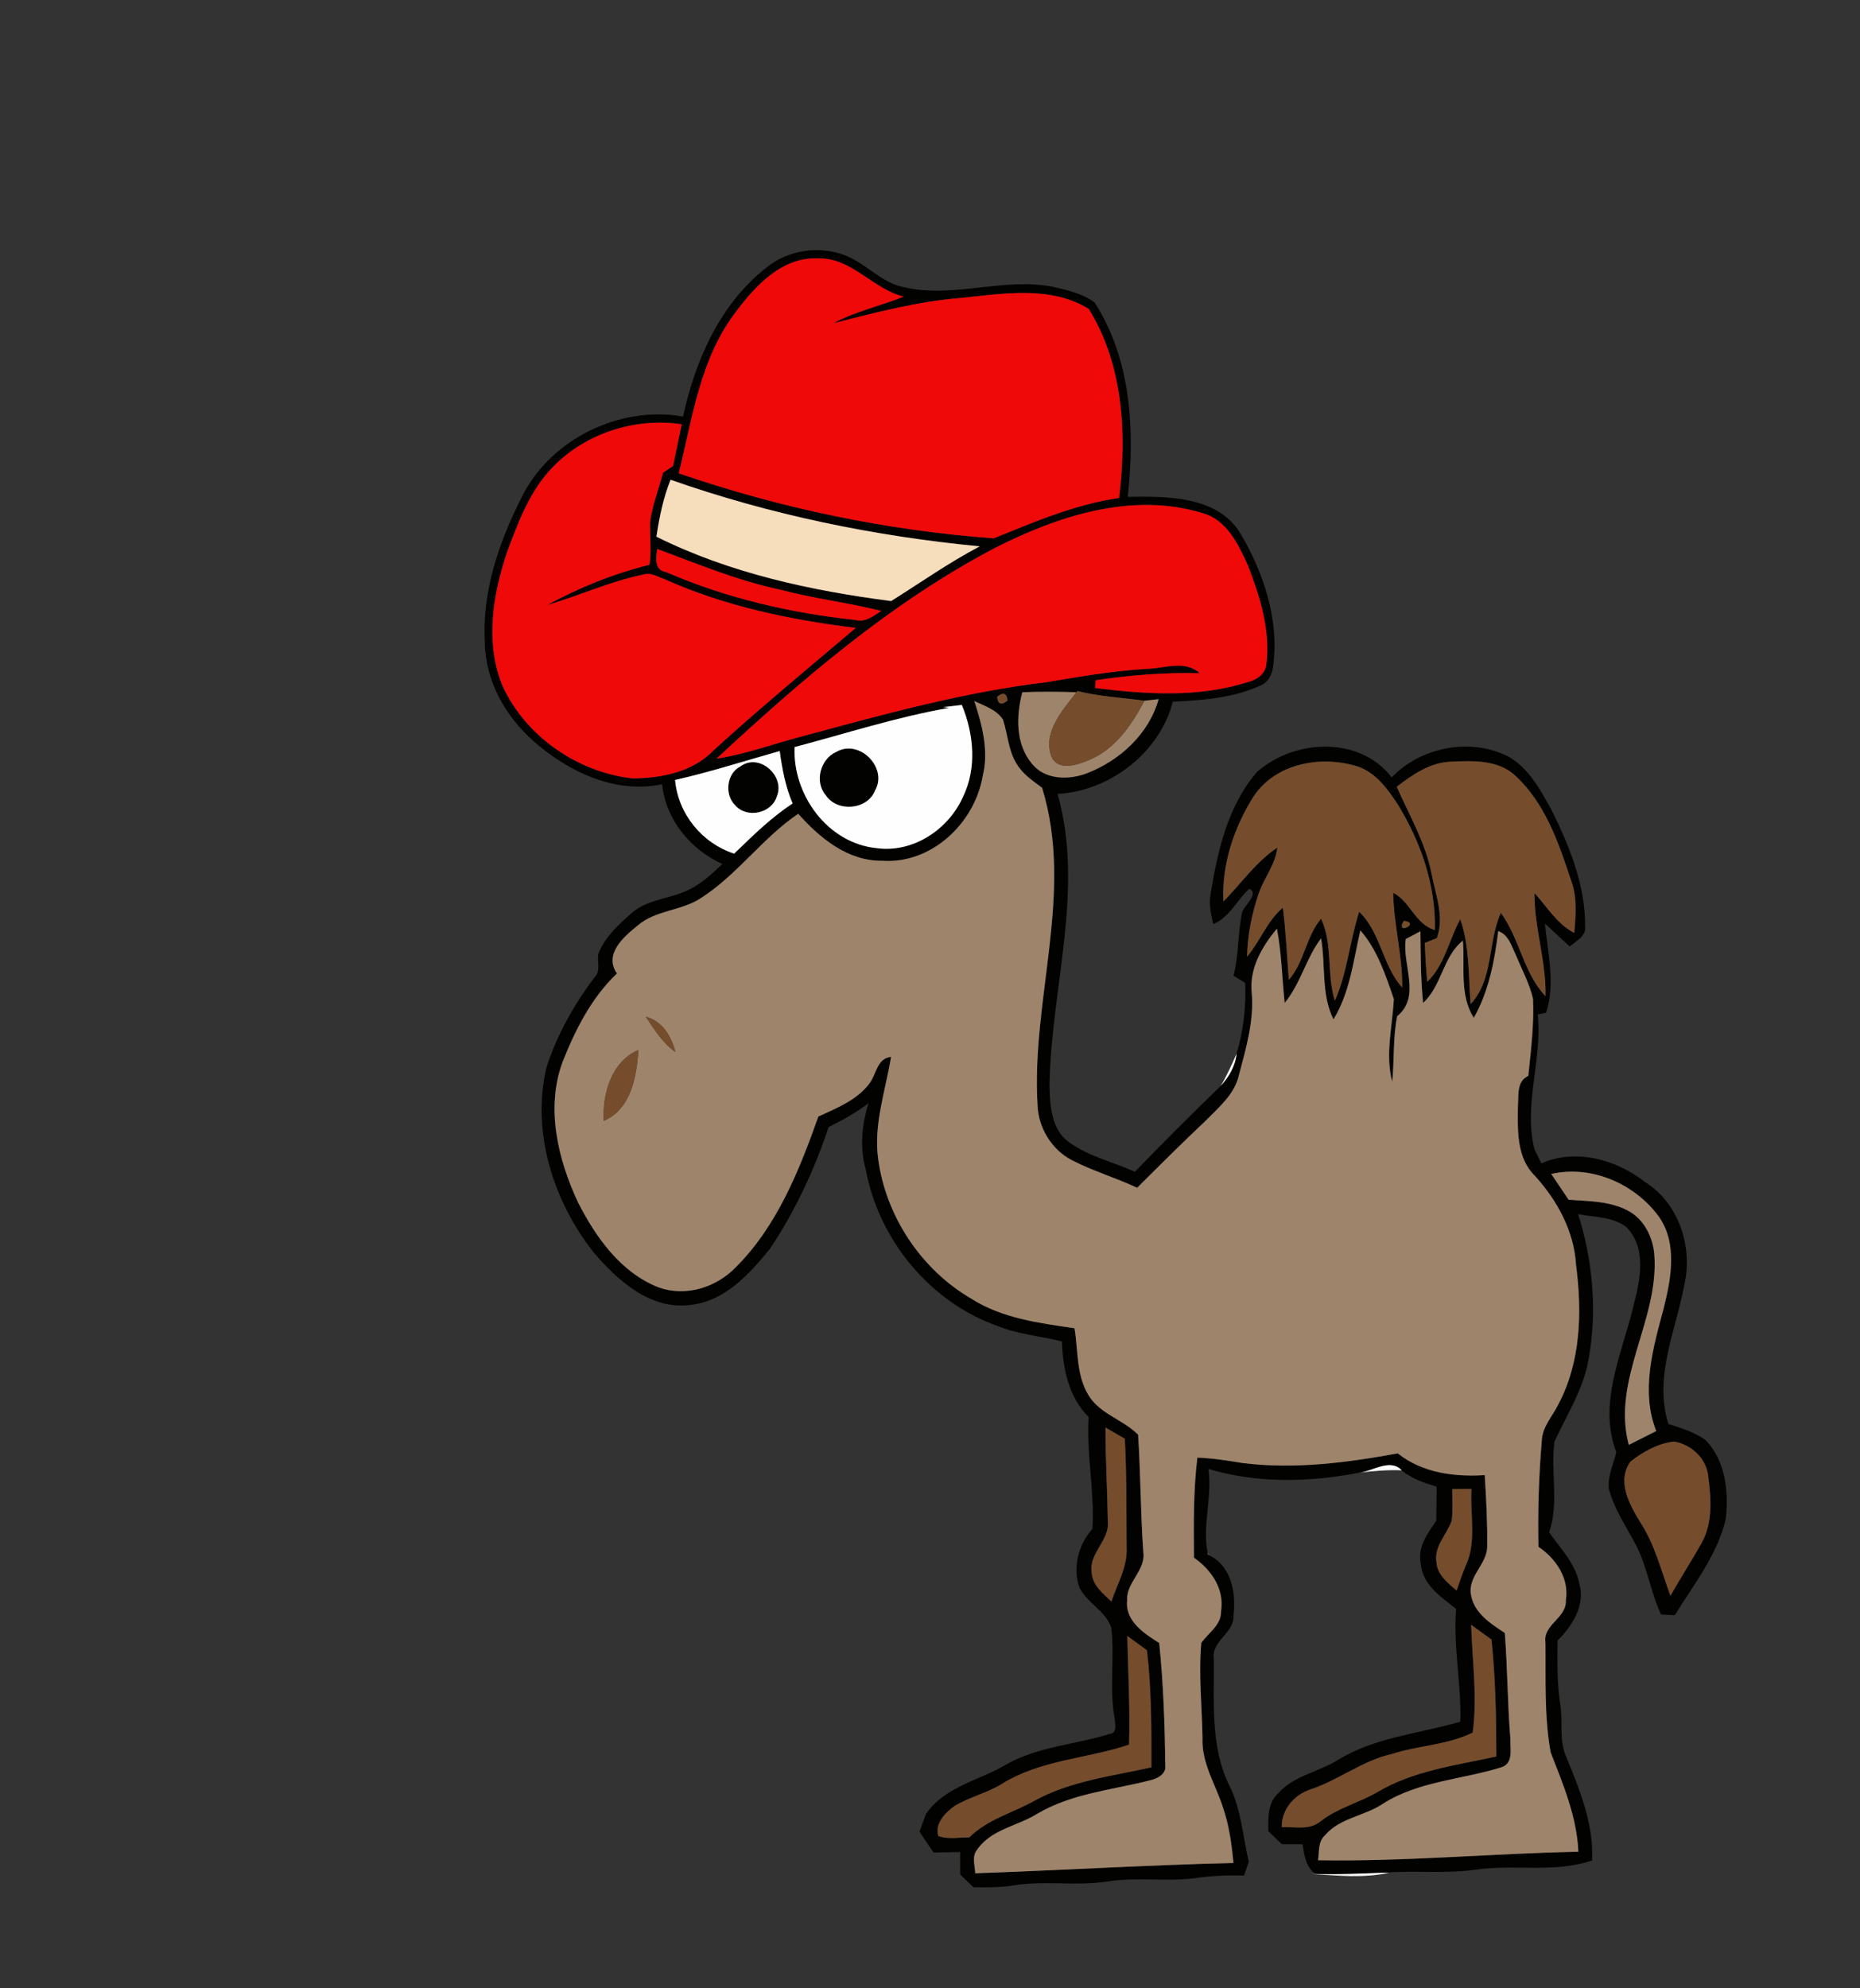 <?xml version="1.0" encoding="UTF-8" ?>
<!DOCTYPE svg PUBLIC "-//W3C//DTD SVG 1.1//EN" "http://www.w3.org/Graphics/SVG/1.1/DTD/svg11.dtd">
<svg width="350pt" height="374pt" viewBox="0 0 350 374" version="1.1" xmlns="http://www.w3.org/2000/svg">
<rect x="0" y="0" width="350" height="374" fill="#333333" stroke="none"/>
<g id="#020201fe">
<path fill="#020201" opacity="1.00" d=" M 144.31 50.26 C 148.37 46.99 154.13 46.18 158.98 48.01 C 162.95 49.53 165.79 53.19 170.07 54.02 C 179.39 56.20 188.83 52.09 198.18 53.96 C 200.87 54.59 203.73 55.21 205.98 56.91 C 212.92 67.67 213.56 81.07 212.21 93.46 C 219.59 93.34 229.24 93.24 233.51 100.50 C 237.80 107.82 240.68 116.50 239.60 125.07 C 239.48 126.69 238.70 128.39 237.08 129.00 C 231.94 131.29 226.25 131.74 220.69 131.98 C 218.26 141.56 208.79 148.83 199.01 149.33 C 204.10 167.37 197.80 185.80 197.49 204.03 C 197.56 207.81 197.76 212.41 201.14 214.84 C 204.86 217.52 209.42 218.56 213.56 220.41 C 218.84 214.92 224.26 209.56 229.71 204.25 C 231.26 202.56 232.47 200.50 232.69 198.19 C 233.98 193.88 234.51 189.38 234.30 184.89 C 233.76 184.55 232.67 183.87 232.12 183.53 C 233.13 179.59 232.89 175.47 233.76 171.50 C 234.19 170.32 236.96 168.08 235.11 167.17 C 232.79 169.18 231.45 172.53 228.31 173.82 C 227.90 172.03 227.46 170.20 227.77 168.36 C 229.09 160.19 230.98 151.65 236.52 145.21 C 243.50 139.03 255.85 138.35 261.87 146.23 C 267.37 140.51 276.71 138.67 283.83 142.31 C 287.65 144.46 289.80 148.49 291.87 152.18 C 295.29 159.05 298.32 166.43 298.27 174.24 C 298.51 176.14 296.55 176.97 295.39 178.04 C 293.82 176.60 292.26 175.17 290.71 173.71 C 291.24 179.23 292.73 185.12 290.92 190.50 L 289.36 190.82 C 290.25 199.32 286.64 207.78 288.74 216.18 C 289.17 217.06 289.60 217.94 290.04 218.83 C 296.58 215.95 304.23 218.13 309.64 222.40 C 315.76 226.26 318.46 234.19 317.05 241.13 C 315.51 249.95 311.10 258.81 313.94 267.85 C 316.37 268.64 318.92 269.36 321.00 270.93 C 324.71 274.84 325.36 280.73 324.71 285.87 C 323.10 292.54 318.69 298.07 315.15 303.82 C 314.51 303.78 313.22 303.71 312.57 303.68 C 310.59 299.52 310.02 294.84 307.90 290.74 C 306.08 287.25 303.78 283.95 302.75 280.10 C 302.46 277.71 303.61 275.44 304.15 273.15 C 300.65 264.05 305.17 254.78 307.29 245.95 C 308.56 241.06 310.00 235.00 306.12 230.89 C 303.59 228.81 300.01 229.00 296.95 228.37 C 299.71 237.00 300.55 246.44 298.98 255.39 C 298.07 261.11 294.89 266.00 292.51 271.16 C 291.73 276.81 293.42 282.73 291.50 288.22 C 293.63 291.29 296.47 294.08 297.19 297.90 C 298.35 301.97 295.85 305.84 293.08 308.61 C 293.05 312.69 292.98 316.78 293.63 320.83 C 294.11 323.92 293.37 327.21 294.61 330.18 C 297.16 336.44 299.96 343.08 299.58 349.95 C 292.56 352.36 285.04 350.64 277.83 351.66 C 272.05 352.51 266.18 351.79 260.37 352.25 C 256.09 352.41 251.80 352.62 247.52 352.49 C 245.71 351.18 245.42 348.92 245.10 346.90 C 243.79 346.89 242.49 346.89 241.20 346.89 C 240.56 346.27 239.29 345.04 238.65 344.42 C 238.67 341.97 238.49 339.19 240.47 337.37 C 243.40 333.99 248.11 333.33 251.77 331.04 C 258.75 326.75 267.09 326.10 274.79 323.85 C 275.01 316.75 273.43 309.74 274.00 302.63 C 271.19 300.40 267.66 298.10 267.36 294.15 C 266.65 291.04 268.65 288.45 270.26 286.04 C 270.30 283.90 270.32 281.77 270.33 279.64 C 268.11 278.98 265.89 278.22 264.02 276.80 L 263.76 276.56 C 261.55 274.23 258.24 276.80 255.63 277.04 C 246.32 278.82 236.51 279.06 227.39 276.30 C 228.17 281.55 226.21 286.75 227.23 292.01 L 227.26 292.38 L 227.59 292.58 C 231.75 294.61 232.63 299.73 232.11 303.89 C 232.30 307.20 227.89 308.63 228.41 312.00 C 228.50 320.04 227.68 328.59 231.41 336.02 C 233.57 340.47 233.87 345.45 234.99 350.20 C 234.76 350.85 234.30 352.15 234.08 352.80 C 230.99 352.70 227.90 352.83 224.85 353.28 C 219.36 353.99 213.80 353.02 208.32 353.92 C 202.44 354.82 196.46 353.66 190.59 354.66 C 188.13 355.04 185.63 355.03 183.16 354.98 C 182.54 354.38 181.30 353.19 180.68 352.59 C 180.67 351.18 180.67 349.77 180.67 348.36 C 179.01 348.39 177.34 348.42 175.68 348.46 C 174.77 347.16 173.88 345.85 173.02 344.52 C 173.32 343.71 173.91 342.08 174.21 341.26 C 177.83 335.94 184.38 334.93 189.55 331.78 C 195.49 328.51 202.41 328.14 208.79 326.16 C 210.41 325.97 209.78 324.01 209.70 322.96 C 208.73 317.39 209.78 311.72 209.10 306.13 C 208.02 302.92 204.38 301.47 203.03 298.41 C 201.85 294.62 202.96 290.51 205.57 287.58 C 206.00 280.54 204.41 273.58 204.84 266.53 C 201.08 262.79 200.00 257.43 199.82 252.32 C 195.84 251.31 191.68 251.02 187.84 249.46 C 175.00 244.98 165.30 233.16 162.88 219.84 C 161.75 215.76 162.18 211.48 163.44 207.49 C 161.12 209.29 158.54 210.70 155.92 212.01 C 153.24 220.07 149.59 227.86 144.86 234.93 C 141.02 239.63 136.50 244.67 130.09 245.43 C 122.48 246.54 116.20 240.86 111.64 235.50 C 104.11 225.90 99.99 212.95 102.81 200.86 C 104.78 194.68 108.02 188.93 111.93 183.77 C 113.20 182.49 112.15 180.63 112.70 179.11 C 114.01 176.11 116.47 173.83 118.89 171.72 C 121.67 169.29 125.50 169.12 128.78 167.74 C 131.55 166.61 133.80 164.57 135.92 162.52 C 129.88 159.76 125.32 154.22 124.58 147.52 C 115.73 149.36 107.04 145.20 100.51 139.51 C 95.18 134.85 91.35 128.15 91.24 120.95 C 90.65 111.25 93.94 101.81 98.29 93.28 C 103.74 82.51 116.70 76.25 128.53 78.35 C 130.84 67.73 135.53 57.08 144.31 50.26 M 138.55 58.57 C 131.75 67.32 130.31 78.60 127.72 89.03 C 146.83 95.60 166.85 99.78 186.99 101.26 C 194.65 98.17 202.32 94.85 210.58 93.67 C 212.04 81.65 211.41 68.65 204.87 58.11 C 197.79 53.72 188.91 55.21 181.06 56.02 C 172.82 56.66 164.82 58.77 156.84 60.79 C 161.02 58.54 165.69 57.56 170.06 55.79 C 164.20 54.39 160.29 48.44 153.96 48.61 C 147.26 48.28 142.23 53.63 138.55 58.57 M 103.94 87.94 C 99.70 92.34 97.52 98.19 95.43 103.82 C 92.70 111.87 91.24 121.02 94.60 129.11 C 98.99 138.55 108.70 145.26 119.00 146.41 C 124.43 146.38 130.32 145.24 134.24 141.17 C 142.94 133.22 152.05 125.73 161.02 118.11 C 148.72 116.60 136.41 114.05 125.05 108.94 C 123.78 108.52 122.47 107.62 121.08 108.07 C 114.85 109.34 109.03 112.03 102.95 113.82 C 109.02 110.50 115.49 107.90 122.22 106.23 C 122.63 103.51 122.22 100.78 122.34 98.06 C 122.80 94.93 123.96 91.96 124.77 88.91 C 125.24 88.60 126.18 87.97 126.65 87.65 C 127.20 85.04 127.75 82.42 128.27 79.80 C 119.49 78.50 110.11 81.51 103.94 87.94 M 126.18 90.24 C 124.81 93.67 124.06 97.31 123.52 100.95 C 137.28 107.80 152.54 111.10 167.69 113.06 C 173.21 109.59 178.56 105.82 184.35 102.77 C 164.57 100.86 144.93 96.84 126.18 90.24 M 187.20 103.08 C 167.72 113.31 150.87 127.80 134.83 142.70 C 140.32 141.88 145.53 139.90 150.89 138.52 C 166.02 134.44 181.19 130.20 196.79 128.34 C 203.13 127.27 209.48 126.19 215.91 125.80 C 219.19 125.72 222.98 124.09 225.75 126.63 C 219.19 126.47 212.68 126.98 206.18 127.95 L 206.06 129.41 C 215.63 130.59 225.59 131.28 234.91 128.26 C 236.56 127.85 238.10 126.76 238.29 124.93 C 239.09 118.57 237.09 112.21 234.81 106.33 C 233.02 102.37 230.81 97.74 226.23 96.50 C 212.99 92.48 199.06 97.06 187.20 103.08 M 123.68 103.26 C 123.41 104.99 123.09 107.26 125.38 107.62 C 136.67 112.52 148.81 115.33 161.03 116.62 C 162.89 117.11 164.36 115.84 165.83 114.92 C 159.59 113.34 153.16 112.61 146.94 110.95 C 138.91 109.26 131.33 106.11 123.68 103.26 M 192.37 130.21 C 191.19 134.73 191.06 140.04 194.29 143.78 C 196.79 146.74 201.17 146.72 204.53 145.45 C 210.73 143.05 216.19 138.05 218.02 131.51 C 217.35 131.58 216.02 131.73 215.35 131.81 C 211.14 131.22 206.86 131.03 202.73 129.98 L 202.55 130.21 C 199.16 130.10 195.76 130.08 192.37 130.21 M 187.62 131.08 C 187.79 132.50 188.45 132.72 189.59 131.76 C 189.42 130.34 188.76 130.11 187.62 131.08 M 183.34 131.87 C 184.82 136.41 186.11 141.25 184.91 146.02 C 183.38 154.86 175.26 162.57 166.00 161.91 C 159.53 161.99 154.26 157.64 150.20 153.07 C 143.49 157.62 138.77 164.50 131.96 168.89 C 128.30 171.35 123.44 171.15 120.03 174.06 C 117.37 176.21 113.58 179.44 116.09 183.11 C 111.28 187.69 108.24 193.73 105.83 199.84 C 102.67 208.52 105.00 218.11 108.78 226.19 C 112.14 232.77 116.83 239.39 123.97 242.17 C 129.04 243.97 134.72 242.19 138.40 238.42 C 146.19 230.68 150.38 220.20 153.99 210.02 C 157.48 208.41 161.37 206.90 163.70 203.66 C 164.95 201.93 165.05 199.05 167.67 198.80 C 166.63 205.17 164.35 211.48 165.25 218.02 C 166.71 228.82 173.35 238.79 182.77 244.28 C 188.60 247.99 195.52 248.86 202.19 249.84 C 202.89 253.99 202.51 258.49 204.72 262.26 C 206.81 265.93 211.30 266.98 214.16 269.86 C 214.64 277.23 214.61 284.64 215.15 292.02 C 215.58 295.44 211.90 297.64 212.10 301.02 C 211.67 304.91 215.28 307.25 218.13 309.04 C 218.92 316.66 219.18 324.34 219.27 332.00 C 219.53 333.83 217.58 334.64 216.13 334.95 C 209.09 336.71 201.58 337.40 195.21 341.15 C 191.48 343.50 186.49 344.08 183.86 347.94 C 182.82 349.21 183.47 350.90 183.51 352.36 C 199.71 351.80 215.89 350.81 232.10 350.42 C 231.77 346.91 231.29 343.38 230.15 340.04 C 228.78 335.71 226.08 331.68 226.28 326.97 C 226.19 321.00 225.51 315.00 226.05 309.03 C 227.40 307.10 229.85 305.68 229.77 303.03 C 230.43 298.89 227.92 295.26 224.67 293.00 C 224.61 286.72 224.55 280.42 225.31 274.18 C 228.19 274.27 231.04 274.75 233.88 275.20 C 243.62 276.41 253.42 275.13 263.01 273.38 C 267.69 277.07 273.62 277.82 279.39 277.47 C 279.66 281.98 279.91 286.51 279.85 291.04 C 279.73 294.29 276.15 296.58 276.80 300.00 C 277.38 303.41 280.48 305.40 283.16 307.15 C 283.67 313.76 283.67 320.41 284.21 327.02 C 284.14 328.89 284.87 331.72 282.48 332.44 C 275.12 334.74 266.98 335.02 260.29 339.24 C 256.81 341.62 252.10 341.91 249.29 345.26 C 247.98 346.45 248.28 348.34 248.01 349.91 C 264.36 350.19 280.66 348.63 297.00 348.31 C 296.72 341.72 294.13 335.63 291.78 329.59 C 290.57 322.79 290.88 315.81 290.81 308.93 C 290.30 305.57 294.82 304.37 294.65 301.02 C 295.31 296.88 292.79 293.18 289.49 290.95 C 289.35 284.30 289.56 277.63 290.12 271.00 C 290.21 268.37 292.15 266.39 293.25 264.13 C 297.48 256.14 297.72 246.76 296.57 237.98 C 296.21 231.63 293.04 225.80 288.83 221.18 C 285.31 217.74 285.58 212.48 285.63 207.95 C 285.79 205.94 285.36 203.41 287.58 202.37 C 288.09 197.55 288.68 192.71 288.47 187.87 C 287.82 185.05 286.42 182.49 285.33 179.83 C 284.46 178.09 283.96 175.89 281.93 175.13 C 281.24 180.75 280.15 186.46 277.33 191.45 C 274.57 187.12 275.69 181.77 275.27 176.94 C 271.52 179.92 271.33 185.40 267.79 188.65 C 267.31 184.17 267.34 179.67 267.28 175.17 C 266.59 175.54 265.21 176.27 264.52 176.64 C 263.81 181.43 267.47 187.46 262.91 191.14 C 262.09 195.22 262.39 199.39 261.98 203.51 C 260.62 198.37 262.01 193.11 262.28 187.93 C 260.74 183.44 259.17 178.63 255.98 175.01 C 254.67 180.68 254.03 186.68 250.92 191.75 C 248.57 187.00 249.47 181.57 248.59 176.50 C 245.76 180.24 244.75 185.01 241.74 188.65 C 241.24 184.00 241.17 179.29 240.28 174.68 C 237.47 178.06 235.04 182.20 235.55 186.77 C 235.99 192.03 234.48 197.13 233.15 202.15 C 232.36 205.82 229.33 208.30 226.83 210.85 C 222.47 214.96 218.22 219.19 213.98 223.42 C 209.95 221.53 205.65 220.27 201.69 218.23 C 197.90 216.25 195.41 212.19 195.24 207.93 C 194.01 187.99 202.17 167.86 196.09 148.18 C 194.35 146.88 192.47 145.63 191.33 143.73 C 189.72 141.20 189.64 138.11 188.72 135.33 C 187.48 133.48 185.25 132.78 183.34 131.87 M 177.45 133.01 L 178.61 133.15 C 168.75 134.86 159.19 137.98 149.52 140.52 C 149.13 149.49 155.73 158.60 164.93 159.53 C 171.72 160.48 178.37 156.11 181.14 150.03 C 183.86 144.57 183.26 138.09 180.99 132.60 C 180.10 132.70 178.33 132.91 177.45 133.01 M 127.03 146.71 C 127.60 153.09 132.08 158.59 138.15 160.57 C 141.63 157.21 145.08 153.79 149.15 151.14 C 147.81 148.00 147.18 144.64 146.72 141.27 C 140.17 143.11 133.68 145.21 127.03 146.71 M 235.82 149.92 C 232.18 155.72 229.87 162.67 230.21 169.57 C 233.57 166.16 236.33 162.12 240.36 159.43 C 240.01 162.61 237.86 165.12 236.85 168.08 C 235.55 171.90 234.74 175.90 234.67 179.95 C 237.13 177.03 238.44 173.23 241.40 170.73 C 241.97 175.24 242.17 179.78 242.52 184.31 C 245.46 180.96 245.75 176.14 248.59 172.80 C 250.85 177.66 249.60 183.20 251.18 188.24 C 253.55 182.91 253.97 177.01 255.76 171.50 C 259.83 175.41 260.12 181.58 263.85 185.76 C 263.94 179.75 262.24 173.91 262.16 167.92 C 265.39 169.61 266.32 173.86 270.00 174.94 C 270.21 166.52 267.34 158.30 262.95 151.20 C 261.09 148.38 258.92 145.42 255.63 144.23 C 248.72 141.99 239.99 143.50 235.82 149.92 M 262.83 147.99 C 265.17 153.31 268.19 158.42 269.35 164.19 C 270.09 168.23 271.85 172.37 270.38 176.46 C 269.81 176.69 268.67 177.15 268.09 177.37 C 268.20 179.81 268.34 182.24 268.57 184.68 C 271.88 181.49 272.64 176.78 274.79 172.89 C 276.56 178.04 276.29 183.52 276.73 188.87 C 281.08 184.20 279.93 177.25 282.41 171.71 C 285.97 176.53 286.67 183.03 290.82 187.37 C 290.98 180.82 288.69 174.52 288.75 167.98 C 291.13 170.58 292.99 173.81 296.24 175.48 C 296.50 172.23 296.81 168.85 295.67 165.73 C 293.32 158.60 290.76 151.04 285.07 145.84 C 281.80 142.87 277.06 143.09 272.95 143.28 C 269.07 143.44 265.79 145.70 262.83 147.99 M 264.16 173.21 C 262.39 176.06 267.49 173.60 264.16 173.21 M 291.90 220.82 C 292.98 222.44 294.07 224.06 295.17 225.67 C 298.94 225.95 302.96 225.90 306.39 227.75 C 309.40 229.37 311.04 232.72 311.30 236.04 C 312.22 248.28 303.22 259.49 306.49 271.78 C 308.21 270.91 309.93 270.05 311.65 269.18 C 308.70 261.63 311.05 253.59 313.05 246.13 C 314.45 240.54 315.70 233.94 312.16 228.86 C 307.63 222.67 299.51 219.10 291.90 220.82 M 208.02 268.52 C 208.02 274.37 208.37 280.20 208.46 286.05 C 208.92 289.70 204.84 292.11 205.43 295.78 C 205.54 298.17 207.55 299.72 209.13 301.24 C 210.25 297.88 212.23 294.65 211.99 290.99 C 211.96 284.20 212.00 277.41 211.66 270.63 C 210.44 269.93 209.23 269.22 208.02 268.52 M 306.81 274.92 C 304.18 278.58 306.61 282.98 308.62 286.28 C 311.41 290.52 312.60 295.48 314.34 300.17 C 316.22 296.78 318.36 293.53 320.24 290.14 C 322.35 286.31 321.97 281.71 321.42 277.54 C 321.03 274.25 318.18 271.66 314.98 271.16 C 311.97 271.50 309.16 273.08 306.81 274.92 M 273.26 280.09 C 273.28 282.06 273.41 284.05 273.18 286.02 C 272.27 288.64 269.80 290.86 270.30 293.84 C 270.44 296.22 272.44 297.74 274.09 299.18 C 274.60 297.66 275.13 296.16 275.72 294.69 C 277.95 290.13 276.58 284.92 276.89 280.06 C 275.67 280.07 274.46 280.08 273.26 280.09 M 276.83 305.63 C 277.04 312.36 278.03 319.20 277.13 325.89 C 272.39 328.26 266.90 328.30 261.90 329.93 C 256.37 331.16 251.89 334.85 246.56 336.60 C 243.50 337.64 241.15 340.35 241.19 343.67 C 243.64 343.58 246.45 344.32 248.50 342.58 C 251.66 340.10 255.61 339.13 259.05 337.17 C 265.88 333.06 273.93 332.07 281.57 330.39 C 281.55 323.05 281.42 315.70 280.65 308.40 C 279.37 307.48 278.10 306.55 276.83 305.63 M 212.13 307.72 C 212.28 314.54 212.66 321.35 212.46 328.17 C 204.54 330.83 195.76 331.02 188.53 335.55 C 185.74 337.27 182.49 338.01 179.68 339.67 C 177.92 340.92 175.85 342.98 176.56 345.35 C 178.43 346.02 180.46 345.61 182.40 345.60 C 185.82 342.21 190.57 341.00 194.67 338.71 C 201.43 334.98 209.23 334.10 216.66 332.43 C 216.67 325.09 216.68 317.72 215.82 310.42 C 214.59 309.52 213.35 308.62 212.13 307.72 Z" />
<path fill="#020201" opacity="1.00" d=" M 157.41 141.41 C 161.71 138.95 167.11 144.41 164.67 148.68 C 163.24 152.37 157.51 152.83 155.37 149.56 C 153.20 147.02 154.38 142.71 157.41 141.41 Z" />
<path fill="#020201" opacity="1.00" d=" M 139.33 144.16 C 142.87 141.53 147.81 145.98 146.17 149.82 C 145.19 153.03 140.53 154.00 138.35 151.48 C 136.29 149.51 136.70 145.47 139.33 144.16 Z" />
</g>
<g id="#ef0909ff">
<path fill="#ef0909" opacity="1.00" d=" M 138.55 58.57 C 142.23 53.63 147.26 48.28 153.96 48.61 C 160.29 48.44 164.20 54.39 170.06 55.79 C 165.69 57.56 161.02 58.54 156.84 60.79 C 164.82 58.77 172.82 56.66 181.06 56.02 C 188.91 55.21 197.79 53.72 204.87 58.11 C 211.41 68.65 212.04 81.65 210.58 93.67 C 202.32 94.85 194.65 98.17 186.99 101.26 C 166.85 99.78 146.83 95.60 127.72 89.03 C 130.31 78.60 131.75 67.32 138.55 58.57 Z" />
<path fill="#ef0909" opacity="1.00" d=" M 103.94 87.94 C 110.11 81.51 119.49 78.50 128.27 79.80 C 127.75 82.42 127.20 85.04 126.65 87.65 C 126.18 87.97 125.24 88.60 124.77 88.91 C 123.96 91.96 122.80 94.93 122.34 98.06 C 122.22 100.78 122.63 103.51 122.22 106.23 C 115.49 107.90 109.02 110.50 102.95 113.82 C 109.03 112.03 114.85 109.34 121.08 108.07 C 122.47 107.62 123.78 108.52 125.05 108.94 C 136.41 114.05 148.72 116.60 161.02 118.11 C 152.05 125.73 142.94 133.22 134.24 141.17 C 130.32 145.24 124.43 146.38 119.00 146.41 C 108.70 145.26 98.99 138.55 94.60 129.11 C 91.24 121.02 92.70 111.87 95.43 103.82 C 97.52 98.19 99.70 92.34 103.94 87.94 Z" />
<path fill="#ef0909" opacity="1.00" d=" M 187.20 103.08 C 199.06 97.06 212.99 92.48 226.23 96.50 C 230.81 97.74 233.02 102.37 234.81 106.33 C 237.09 112.21 239.09 118.57 238.29 124.93 C 238.10 126.76 236.56 127.85 234.91 128.26 C 225.59 131.28 215.63 130.59 206.06 129.41 L 206.18 127.95 C 212.68 126.98 219.19 126.47 225.75 126.63 C 222.98 124.09 219.19 125.72 215.91 125.80 C 209.48 126.19 203.13 127.27 196.79 128.34 C 181.19 130.20 166.02 134.44 150.89 138.52 C 145.53 139.90 140.32 141.88 134.83 142.70 C 150.87 127.80 167.72 113.31 187.20 103.08 Z" />
<path fill="#ef0909" opacity="1.00" d=" M 123.68 103.26 C 131.33 106.11 138.91 109.26 146.94 110.95 C 153.16 112.61 159.59 113.34 165.83 114.92 C 164.36 115.84 162.89 117.11 161.03 116.62 C 148.81 115.33 136.67 112.52 125.38 107.62 C 123.09 107.26 123.41 104.99 123.68 103.26 Z" />
</g>
<g id="#f6ddbcff">
<path fill="#f6ddbc" opacity="1.00" d=" M 126.18 90.24 C 144.93 96.84 164.57 100.86 184.35 102.77 C 178.56 105.82 173.21 109.59 167.69 113.06 C 152.54 111.10 137.28 107.80 123.52 100.95 C 124.06 97.31 124.81 93.67 126.18 90.24 Z" />
</g>
<g id="#9e846aff">
<path fill="#9e846a" opacity="1.00" d=" M 192.37 130.21 C 195.76 130.08 199.16 130.10 202.55 130.21 C 200.01 133.57 196.28 137.57 197.78 142.13 C 198.96 145.20 202.73 143.88 204.99 142.94 C 209.90 140.87 212.95 136.34 215.35 131.81 C 216.02 131.73 217.35 131.58 218.02 131.51 C 216.19 138.05 210.73 143.05 204.53 145.45 C 201.17 146.72 196.79 146.74 194.29 143.78 C 191.06 140.04 191.19 134.73 192.37 130.21 Z" />
<path fill="#9e846a" opacity="1.00" d=" M 183.34 131.87 C 185.25 132.78 187.48 133.48 188.72 135.33 C 189.64 138.11 189.72 141.20 191.33 143.73 C 192.47 145.63 194.35 146.88 196.09 148.18 C 202.17 167.86 194.01 187.99 195.24 207.93 C 195.41 212.19 197.90 216.25 201.69 218.23 C 205.65 220.27 209.95 221.53 213.98 223.42 C 218.22 219.19 222.47 214.96 226.83 210.85 C 229.33 208.30 232.36 205.82 233.15 202.15 C 234.48 197.13 235.99 192.03 235.55 186.77 C 235.04 182.20 237.47 178.06 240.28 174.68 C 241.17 179.29 241.24 184.00 241.74 188.65 C 244.75 185.01 245.76 180.24 248.59 176.50 C 249.47 181.57 248.57 187.00 250.92 191.75 C 254.03 186.68 254.67 180.68 255.98 175.01 C 259.17 178.63 260.74 183.44 262.28 187.93 C 262.01 193.11 260.62 198.37 261.98 203.51 C 262.39 199.39 262.09 195.22 262.91 191.14 C 267.47 187.46 263.81 181.43 264.52 176.64 C 265.21 176.27 266.59 175.54 267.28 175.17 C 267.34 179.67 267.31 184.17 267.79 188.65 C 271.33 185.40 271.52 179.92 275.27 176.94 C 275.69 181.77 274.57 187.12 277.33 191.45 C 280.15 186.46 281.24 180.75 281.93 175.13 C 283.96 175.89 284.46 178.09 285.33 179.83 C 286.42 182.49 287.82 185.05 288.47 187.87 C 288.68 192.71 288.09 197.55 287.58 202.37 C 285.36 203.41 285.79 205.94 285.63 207.95 C 285.58 212.48 285.31 217.74 288.83 221.18 C 293.04 225.80 296.21 231.63 296.57 237.98 C 297.72 246.76 297.48 256.14 293.25 264.13 C 292.15 266.39 290.21 268.37 290.12 271.00 C 289.56 277.63 289.35 284.30 289.49 290.95 C 292.79 293.18 295.31 296.88 294.65 301.02 C 294.82 304.37 290.30 305.57 290.81 308.93 C 290.88 315.81 290.57 322.79 291.78 329.59 C 294.13 335.63 296.72 341.72 297.00 348.31 C 280.66 348.63 264.36 350.19 248.01 349.91 C 248.28 348.34 247.98 346.45 249.29 345.26 C 252.10 341.91 256.81 341.62 260.29 339.24 C 266.98 335.02 275.12 334.74 282.48 332.44 C 284.87 331.72 284.14 328.89 284.21 327.02 C 283.67 320.41 283.67 313.76 283.16 307.15 C 280.48 305.40 277.38 303.41 276.80 300.00 C 276.15 296.58 279.73 294.29 279.85 291.04 C 279.91 286.51 279.66 281.98 279.39 277.47 C 273.62 277.82 267.69 277.07 263.01 273.38 C 253.42 275.13 243.62 276.41 233.88 275.20 C 231.04 274.75 228.19 274.27 225.31 274.18 C 224.55 280.42 224.61 286.72 224.67 293.00 C 227.92 295.26 230.43 298.89 229.77 303.03 C 229.85 305.68 227.40 307.10 226.05 309.03 C 225.51 315.00 226.19 321.00 226.28 326.97 C 226.08 331.68 228.78 335.71 230.15 340.04 C 231.29 343.38 231.77 346.91 232.10 350.42 C 215.89 350.81 199.71 351.80 183.51 352.36 C 183.47 350.90 182.82 349.21 183.86 347.94 C 186.49 344.08 191.48 343.50 195.21 341.15 C 201.58 337.40 209.09 336.71 216.13 334.95 C 217.58 334.64 219.53 333.83 219.27 332.00 C 219.18 324.34 218.92 316.66 218.13 309.04 C 215.28 307.25 211.67 304.91 212.10 301.02 C 211.90 297.64 215.58 295.44 215.15 292.02 C 214.61 284.64 214.64 277.23 214.16 269.86 C 211.30 266.98 206.81 265.93 204.72 262.26 C 202.51 258.49 202.89 253.99 202.19 249.84 C 195.52 248.86 188.60 247.99 182.77 244.28 C 173.35 238.79 166.71 228.82 165.25 218.02 C 164.35 211.48 166.63 205.17 167.67 198.80 C 165.05 199.05 164.95 201.93 163.70 203.66 C 161.37 206.90 157.48 208.41 153.99 210.02 C 150.38 220.20 146.19 230.68 138.40 238.42 C 134.72 242.19 129.04 243.97 123.97 242.17 C 116.83 239.39 112.14 232.77 108.78 226.19 C 105.00 218.11 102.67 208.52 105.83 199.84 C 108.24 193.73 111.28 187.69 116.09 183.11 C 113.58 179.44 117.37 176.21 120.03 174.06 C 123.44 171.15 128.30 171.35 131.96 168.89 C 138.77 164.50 143.49 157.62 150.20 153.07 C 154.26 157.64 159.53 161.99 166.00 161.91 C 175.26 162.57 183.38 154.86 184.91 146.02 C 186.11 141.25 184.82 136.41 183.34 131.87 M 121.51 191.24 C 123.12 193.63 124.67 196.19 127.09 197.87 C 126.31 194.92 124.67 192.07 121.51 191.24 M 113.62 210.82 C 118.76 208.66 119.81 202.43 120.13 197.50 C 115.08 199.65 113.31 205.75 113.62 210.82 Z" />
<path fill="#9e846a" opacity="1.00" d=" M 291.90 220.82 C 299.51 219.10 307.63 222.67 312.16 228.86 C 315.70 233.94 314.45 240.54 313.05 246.13 C 311.05 253.59 308.70 261.63 311.65 269.18 C 309.93 270.05 308.21 270.91 306.49 271.78 C 303.22 259.49 312.22 248.28 311.30 236.04 C 311.04 232.72 309.40 229.37 306.39 227.75 C 302.96 225.90 298.94 225.95 295.17 225.67 C 294.07 224.06 292.98 222.44 291.90 220.82 Z" />
</g>
<g id="#754d2cff">
<path fill="#754d2c" opacity="1.00" d=" M 202.55 130.21 L 202.73 129.98 C 206.86 131.03 211.14 131.22 215.35 131.81 C 212.95 136.34 209.90 140.87 204.99 142.94 C 202.73 143.88 198.96 145.20 197.78 142.13 C 196.28 137.57 200.01 133.57 202.55 130.21 Z" />
<path fill="#754d2c" opacity="1.00" d=" M 187.62 131.08 C 188.76 130.11 189.42 130.34 189.59 131.76 C 188.45 132.72 187.79 132.50 187.62 131.08 Z" />
<path fill="#754d2c" opacity="1.00" d=" M 235.82 149.92 C 239.99 143.50 248.72 141.99 255.63 144.23 C 258.92 145.42 261.09 148.38 262.95 151.20 C 267.34 158.30 270.21 166.52 270.00 174.94 C 266.32 173.86 265.39 169.61 262.16 167.92 C 262.24 173.91 263.94 179.75 263.85 185.76 C 260.12 181.58 259.83 175.41 255.76 171.50 C 253.97 177.01 253.55 182.91 251.18 188.24 C 249.60 183.20 250.85 177.66 248.59 172.80 C 245.75 176.14 245.46 180.96 242.52 184.31 C 242.17 179.78 241.97 175.24 241.40 170.73 C 238.44 173.23 237.13 177.03 234.67 179.95 C 234.74 175.90 235.55 171.90 236.85 168.08 C 237.86 165.12 240.01 162.61 240.36 159.43 C 236.33 162.12 233.57 166.16 230.21 169.57 C 229.87 162.67 232.18 155.72 235.82 149.92 Z" />
<path fill="#754d2c" opacity="1.00" d=" M 262.83 147.99 C 265.79 145.70 269.07 143.44 272.95 143.28 C 277.06 143.09 281.80 142.87 285.07 145.84 C 290.76 151.04 293.32 158.60 295.67 165.73 C 296.81 168.85 296.50 172.23 296.24 175.48 C 292.99 173.81 291.13 170.58 288.75 167.98 C 288.69 174.52 290.98 180.82 290.82 187.37 C 286.67 183.03 285.97 176.53 282.41 171.71 C 279.93 177.25 281.08 184.20 276.73 188.87 C 276.29 183.52 276.56 178.04 274.79 172.89 C 272.64 176.78 271.88 181.49 268.57 184.68 C 268.34 182.24 268.20 179.81 268.09 177.37 C 268.67 177.15 269.81 176.69 270.38 176.46 C 271.85 172.37 270.09 168.23 269.35 164.19 C 268.19 158.42 265.17 153.31 262.83 147.99 Z" />
<path fill="#754d2c" opacity="1.00" d=" M 264.16 173.21 C 267.49 173.60 262.39 176.06 264.16 173.21 Z" />
<path fill="#754d2c" opacity="1.00" d=" M 121.51 191.24 C 124.67 192.07 126.31 194.92 127.09 197.87 C 124.67 196.19 123.12 193.63 121.51 191.24 Z" />
<path fill="#754d2c" opacity="1.00" d=" M 113.62 210.82 C 113.31 205.75 115.08 199.65 120.13 197.50 C 119.81 202.43 118.76 208.66 113.62 210.82 Z" />
<path fill="#754d2c" opacity="1.00" d=" M 208.02 268.52 C 209.23 269.22 210.44 269.93 211.66 270.63 C 212.00 277.41 211.96 284.20 211.99 290.99 C 212.23 294.65 210.25 297.88 209.13 301.24 C 207.55 299.72 205.54 298.17 205.43 295.78 C 204.84 292.11 208.92 289.70 208.46 286.05 C 208.37 280.20 208.02 274.37 208.02 268.52 Z" />
<path fill="#754d2c" opacity="1.00" d=" M 306.81 274.92 C 309.16 273.08 311.97 271.50 314.98 271.16 C 318.18 271.66 321.03 274.25 321.42 277.54 C 321.97 281.71 322.35 286.31 320.24 290.14 C 318.36 293.53 316.22 296.78 314.34 300.17 C 312.60 295.48 311.41 290.52 308.62 286.28 C 306.61 282.98 304.18 278.58 306.81 274.92 Z" />
<path fill="#754d2c" opacity="1.00" d=" M 273.26 280.09 C 274.46 280.08 275.67 280.07 276.89 280.06 C 276.58 284.92 277.95 290.13 275.72 294.69 C 275.13 296.16 274.60 297.66 274.09 299.18 C 272.44 297.74 270.44 296.22 270.30 293.84 C 269.80 290.86 272.27 288.64 273.18 286.02 C 273.41 284.05 273.28 282.06 273.26 280.09 Z" />
<path fill="#754d2c" opacity="1.00" d=" M 227.23 292.01 C 227.32 292.15 227.50 292.44 227.59 292.58 L 227.26 292.38 L 227.23 292.01 Z" />
<path fill="#754d2c" opacity="1.00" d=" M 276.83 305.63 C 278.10 306.55 279.37 307.48 280.65 308.40 C 281.42 315.70 281.55 323.05 281.57 330.39 C 273.93 332.07 265.88 333.06 259.05 337.17 C 255.61 339.13 251.66 340.10 248.50 342.58 C 246.45 344.32 243.64 343.58 241.19 343.67 C 241.15 340.35 243.50 337.64 246.56 336.60 C 251.89 334.85 256.37 331.16 261.90 329.93 C 266.90 328.30 272.39 328.26 277.13 325.89 C 278.03 319.20 277.04 312.36 276.83 305.63 Z" />
<path fill="#754d2c" opacity="1.00" d=" M 212.13 307.72 C 213.35 308.62 214.59 309.52 215.82 310.42 C 216.68 317.72 216.67 325.09 216.66 332.43 C 209.23 334.10 201.43 334.98 194.67 338.71 C 190.57 341.00 185.82 342.21 182.40 345.60 C 180.46 345.61 178.43 346.02 176.56 345.35 C 175.85 342.98 177.92 340.92 179.68 339.67 C 182.49 338.01 185.74 337.27 188.53 335.55 C 195.76 331.02 204.54 330.83 212.46 328.17 C 212.66 321.35 212.28 314.54 212.13 307.72 Z" />
</g>
<g id="#fefefeff">
<path fill="#fefefe" opacity="1.00" d=" M 177.45 133.01 C 178.33 132.91 180.10 132.70 180.99 132.60 C 183.26 138.09 183.86 144.57 181.14 150.03 C 178.37 156.11 171.72 160.48 164.93 159.53 C 155.73 158.60 149.13 149.49 149.52 140.52 C 159.19 137.98 168.75 134.86 178.61 133.15 L 177.45 133.01 M 157.41 141.41 C 154.38 142.71 153.20 147.02 155.37 149.56 C 157.51 152.83 163.24 152.37 164.67 148.68 C 167.11 144.41 161.71 138.95 157.41 141.41 Z" />
<path fill="#fefefe" opacity="1.00" d=" M 127.03 146.71 C 133.68 145.21 140.17 143.11 146.72 141.27 C 147.18 144.64 147.81 148.00 149.15 151.14 C 145.08 153.79 141.63 157.21 138.15 160.57 C 132.08 158.59 127.60 153.09 127.03 146.71 M 139.33 144.16 C 136.70 145.47 136.29 149.51 138.35 151.48 C 140.53 154.00 145.19 153.03 146.17 149.82 C 147.81 145.98 142.87 141.53 139.33 144.16 Z" />
<path fill="#fefefe" opacity="1.00" d=" M 232.69 198.19 L 232.69 198.19 C 232.47 200.50 231.26 202.56 229.71 204.25 C 230.87 202.31 231.79 200.25 232.69 198.19 Z" />
<path fill="#fefefe" opacity="1.00" d=" M 255.63 277.04 C 258.24 276.80 261.55 274.23 263.76 276.56 C 261.03 276.46 258.32 276.69 255.63 277.04 Z" />
<path fill="#fefefe" opacity="1.00" d=" M 247.52 352.49 C 251.80 352.62 256.09 352.41 260.37 352.25 L 261.40 352.25 C 256.65 353.33 251.66 352.80 246.85 352.49 L 247.52 352.49 Z" />
</g>
</svg>
